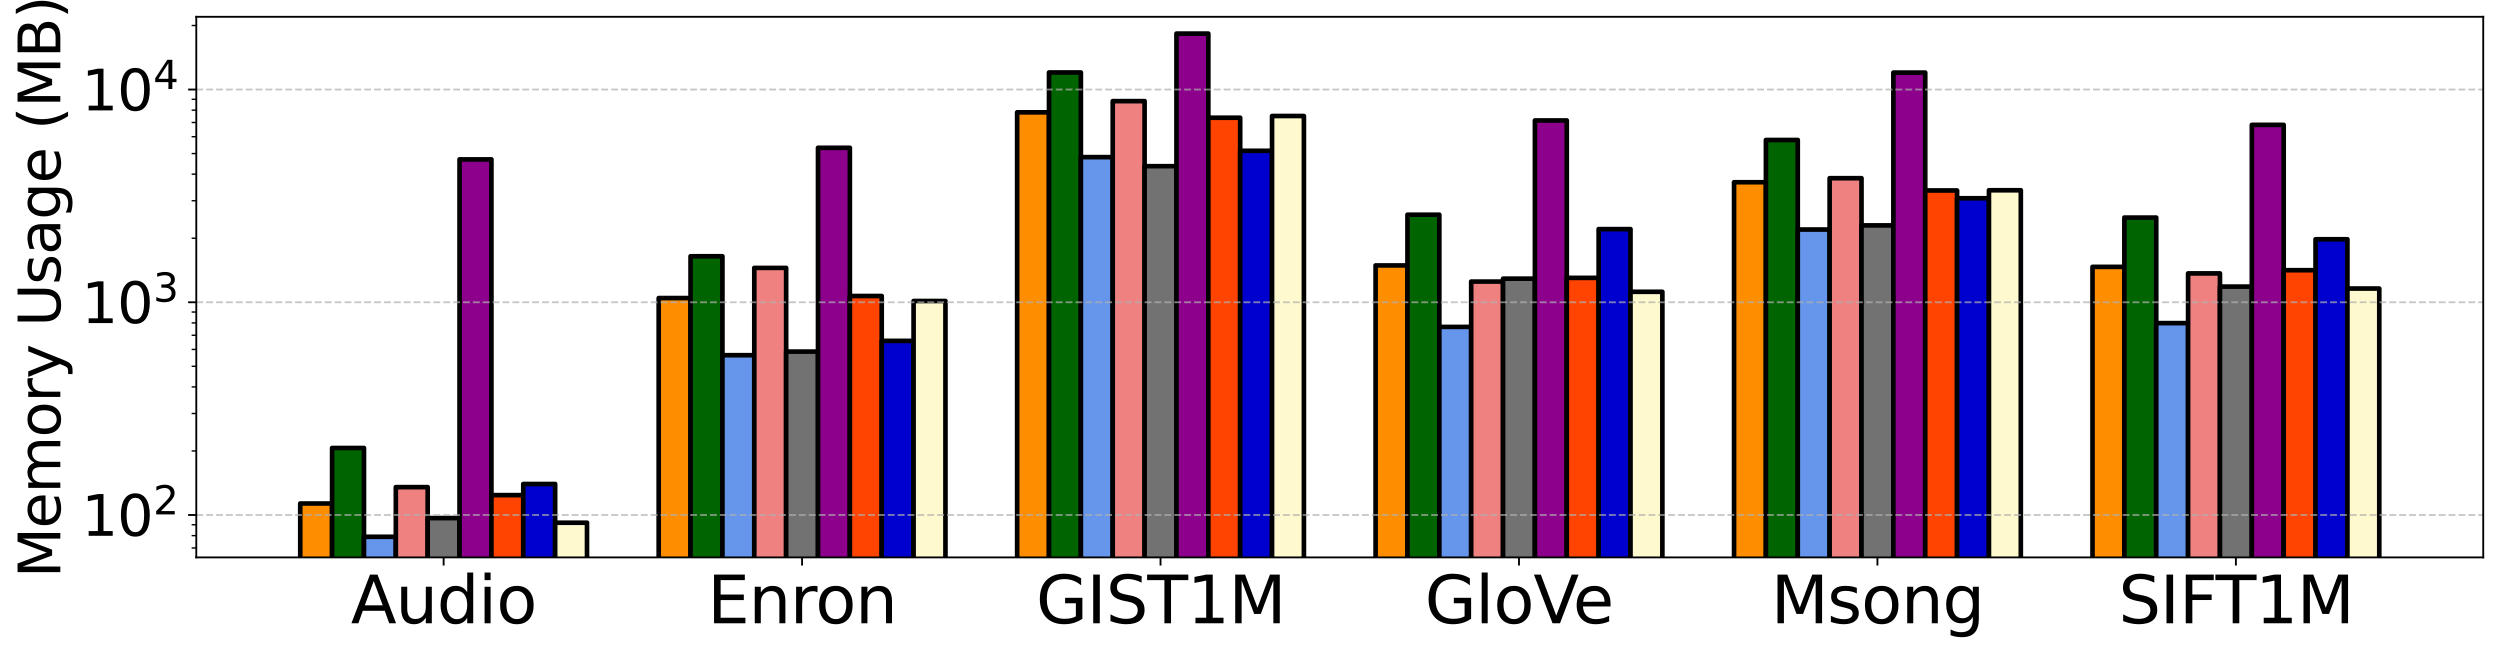 <?xml version="1.0" encoding="utf-8" standalone="no"?>
<!DOCTYPE svg PUBLIC "-//W3C//DTD SVG 1.1//EN"
  "http://www.w3.org/Graphics/SVG/1.1/DTD/svg11.dtd">
<svg xmlns:xlink="http://www.w3.org/1999/xlink" width="1073.022pt" height="280.539pt" viewBox="0 0 1073.022 280.539" xmlns="http://www.w3.org/2000/svg" version="1.1">
 <defs>
  <style type="text/css">*{stroke-linejoin: round; stroke-linecap: butt}</style>
 </defs>
 <g id="figure_1">
  <g id="patch_1">
   <path d="M 0 280.539 
L 1073.022 280.539 
L 1073.022 0 
L 0 0 
z
" style="fill: #ffffff"/>
  </g>
  <g id="axes_1">
   <g id="patch_2">
    <path d="M 84.248 239.24 
L 1065.822 239.24 
L 1065.822 7.2 
L 84.248 7.2 
z
" style="fill: #ffffff"/>
   </g>
   <g id="patch_3">
    <path d="M 128.865 91710.698 
L 142.541 91710.698 
L 142.541 216.106 
L 128.865 216.106 
z
" clip-path="url(#p62fcef66d8)" style="fill: #ff8d00; stroke: #000000; stroke-width: 2; stroke-linejoin: miter"/>
   </g>
   <g id="patch_4">
    <path d="M 282.717 91710.698 
L 296.392 91710.698 
L 296.392 127.938 
L 282.717 127.938 
z
" clip-path="url(#p62fcef66d8)" style="fill: #ff8d00; stroke: #000000; stroke-width: 2; stroke-linejoin: miter"/>
   </g>
   <g id="patch_5">
    <path d="M 436.568 91710.698 
L 450.244 91710.698 
L 450.244 48.21 
L 436.568 48.21 
z
" clip-path="url(#p62fcef66d8)" style="fill: #ff8d00; stroke: #000000; stroke-width: 2; stroke-linejoin: miter"/>
   </g>
   <g id="patch_6">
    <path d="M 590.42 91710.698 
L 604.096 91710.698 
L 604.096 113.925 
L 590.42 113.925 
z
" clip-path="url(#p62fcef66d8)" style="fill: #ff8d00; stroke: #000000; stroke-width: 2; stroke-linejoin: miter"/>
   </g>
   <g id="patch_7">
    <path d="M 744.272 91710.698 
L 757.947 91710.698 
L 757.947 78.218 
L 744.272 78.218 
z
" clip-path="url(#p62fcef66d8)" style="fill: #ff8d00; stroke: #000000; stroke-width: 2; stroke-linejoin: miter"/>
   </g>
   <g id="patch_8">
    <path d="M 898.123 91710.698 
L 911.799 91710.698 
L 911.799 114.547 
L 898.123 114.547 
z
" clip-path="url(#p62fcef66d8)" style="fill: #ff8d00; stroke: #000000; stroke-width: 2; stroke-linejoin: miter"/>
   </g>
   <g id="patch_9">
    <path d="M 142.541 91710.698 
L 156.217 91710.698 
L 156.217 192.272 
L 142.541 192.272 
z
" clip-path="url(#p62fcef66d8)" style="fill: #006400; stroke: #000000; stroke-width: 2; stroke-linejoin: miter"/>
   </g>
   <g id="patch_10">
    <path d="M 296.392 91710.698 
L 310.068 91710.698 
L 310.068 109.999 
L 296.392 109.999 
z
" clip-path="url(#p62fcef66d8)" style="fill: #006400; stroke: #000000; stroke-width: 2; stroke-linejoin: miter"/>
   </g>
   <g id="patch_11">
    <path d="M 450.244 91710.698 
L 463.92 91710.698 
L 463.92 31.115 
L 450.244 31.115 
z
" clip-path="url(#p62fcef66d8)" style="fill: #006400; stroke: #000000; stroke-width: 2; stroke-linejoin: miter"/>
   </g>
   <g id="patch_12">
    <path d="M 604.096 91710.698 
L 617.771 91710.698 
L 617.771 92.151 
L 604.096 92.151 
z
" clip-path="url(#p62fcef66d8)" style="fill: #006400; stroke: #000000; stroke-width: 2; stroke-linejoin: miter"/>
   </g>
   <g id="patch_13">
    <path d="M 757.947 91710.698 
L 771.623 91710.698 
L 771.623 60.084 
L 757.947 60.084 
z
" clip-path="url(#p62fcef66d8)" style="fill: #006400; stroke: #000000; stroke-width: 2; stroke-linejoin: miter"/>
   </g>
   <g id="patch_14">
    <path d="M 911.799 91710.698 
L 925.475 91710.698 
L 925.475 93.382 
L 911.799 93.382 
z
" clip-path="url(#p62fcef66d8)" style="fill: #006400; stroke: #000000; stroke-width: 2; stroke-linejoin: miter"/>
   </g>
   <g id="patch_15">
    <path d="M 156.217 91710.698 
L 169.892 91710.698 
L 169.892 230.391 
L 156.217 230.391 
z
" clip-path="url(#p62fcef66d8)" style="fill: #6696ec; stroke: #000000; stroke-width: 2; stroke-linejoin: miter"/>
   </g>
   <g id="patch_16">
    <path d="M 310.068 91710.698 
L 323.744 91710.698 
L 323.744 152.447 
L 310.068 152.447 
z
" clip-path="url(#p62fcef66d8)" style="fill: #6696ec; stroke: #000000; stroke-width: 2; stroke-linejoin: miter"/>
   </g>
   <g id="patch_17">
    <path d="M 463.92 91710.698 
L 477.596 91710.698 
L 477.596 67.436 
L 463.92 67.436 
z
" clip-path="url(#p62fcef66d8)" style="fill: #6696ec; stroke: #000000; stroke-width: 2; stroke-linejoin: miter"/>
   </g>
   <g id="patch_18">
    <path d="M 617.771 91710.698 
L 631.447 91710.698 
L 631.447 140.308 
L 617.771 140.308 
z
" clip-path="url(#p62fcef66d8)" style="fill: #6696ec; stroke: #000000; stroke-width: 2; stroke-linejoin: miter"/>
   </g>
   <g id="patch_19">
    <path d="M 771.623 91710.698 
L 785.299 91710.698 
L 785.299 98.507 
L 771.623 98.507 
z
" clip-path="url(#p62fcef66d8)" style="fill: #6696ec; stroke: #000000; stroke-width: 2; stroke-linejoin: miter"/>
   </g>
   <g id="patch_20">
    <path d="M 925.475 91710.698 
L 939.15 91710.698 
L 939.15 138.685 
L 925.475 138.685 
z
" clip-path="url(#p62fcef66d8)" style="fill: #6696ec; stroke: #000000; stroke-width: 2; stroke-linejoin: miter"/>
   </g>
   <g id="patch_21">
    <path d="M 169.892 91710.698 
L 183.568 91710.698 
L 183.568 209.082 
L 169.892 209.082 
z
" clip-path="url(#p62fcef66d8)" style="fill: #f08181; stroke: #000000; stroke-width: 2; stroke-linejoin: miter"/>
   </g>
   <g id="patch_22">
    <path d="M 323.744 91710.698 
L 337.42 91710.698 
L 337.42 114.985 
L 323.744 114.985 
z
" clip-path="url(#p62fcef66d8)" style="fill: #f08181; stroke: #000000; stroke-width: 2; stroke-linejoin: miter"/>
   </g>
   <g id="patch_23">
    <path d="M 477.596 91710.698 
L 491.271 91710.698 
L 491.271 43.402 
L 477.596 43.402 
z
" clip-path="url(#p62fcef66d8)" style="fill: #f08181; stroke: #000000; stroke-width: 2; stroke-linejoin: miter"/>
   </g>
   <g id="patch_24">
    <path d="M 631.447 91710.698 
L 645.123 91710.698 
L 645.123 120.852 
L 631.447 120.852 
z
" clip-path="url(#p62fcef66d8)" style="fill: #f08181; stroke: #000000; stroke-width: 2; stroke-linejoin: miter"/>
   </g>
   <g id="patch_25">
    <path d="M 785.299 91710.698 
L 798.974 91710.698 
L 798.974 76.487 
L 785.299 76.487 
z
" clip-path="url(#p62fcef66d8)" style="fill: #f08181; stroke: #000000; stroke-width: 2; stroke-linejoin: miter"/>
   </g>
   <g id="patch_26">
    <path d="M 939.15 91710.698 
L 952.826 91710.698 
L 952.826 117.34 
L 939.15 117.34 
z
" clip-path="url(#p62fcef66d8)" style="fill: #f08181; stroke: #000000; stroke-width: 2; stroke-linejoin: miter"/>
   </g>
   <g id="patch_27">
    <path d="M 183.568 91710.698 
L 197.244 91710.698 
L 197.244 222.365 
L 183.568 222.365 
z
" clip-path="url(#p62fcef66d8)" style="fill: #727272; stroke: #000000; stroke-width: 2; stroke-linejoin: miter"/>
   </g>
   <g id="patch_28">
    <path d="M 337.42 91710.698 
L 351.095 91710.698 
L 351.095 150.92 
L 337.42 150.92 
z
" clip-path="url(#p62fcef66d8)" style="fill: #727272; stroke: #000000; stroke-width: 2; stroke-linejoin: miter"/>
   </g>
   <g id="patch_29">
    <path d="M 491.271 91710.698 
L 504.947 91710.698 
L 504.947 71.321 
L 491.271 71.321 
z
" clip-path="url(#p62fcef66d8)" style="fill: #727272; stroke: #000000; stroke-width: 2; stroke-linejoin: miter"/>
   </g>
   <g id="patch_30">
    <path d="M 645.123 91710.698 
L 658.799 91710.698 
L 658.799 119.614 
L 645.123 119.614 
z
" clip-path="url(#p62fcef66d8)" style="fill: #727272; stroke: #000000; stroke-width: 2; stroke-linejoin: miter"/>
   </g>
   <g id="patch_31">
    <path d="M 798.974 91710.698 
L 812.65 91710.698 
L 812.65 96.747 
L 798.974 96.747 
z
" clip-path="url(#p62fcef66d8)" style="fill: #727272; stroke: #000000; stroke-width: 2; stroke-linejoin: miter"/>
   </g>
   <g id="patch_32">
    <path d="M 952.826 91710.698 
L 966.502 91710.698 
L 966.502 123.009 
L 952.826 123.009 
z
" clip-path="url(#p62fcef66d8)" style="fill: #727272; stroke: #000000; stroke-width: 2; stroke-linejoin: miter"/>
   </g>
   <g id="patch_33">
    <path d="M 197.244 91710.698 
L 210.919 91710.698 
L 210.919 68.409 
L 197.244 68.409 
z
" clip-path="url(#p62fcef66d8)" style="fill: #8c008c; stroke: #000000; stroke-width: 2; stroke-linejoin: miter"/>
   </g>
   <g id="patch_34">
    <path d="M 351.095 91710.698 
L 364.771 91710.698 
L 364.771 63.445 
L 351.095 63.445 
z
" clip-path="url(#p62fcef66d8)" style="fill: #8c008c; stroke: #000000; stroke-width: 2; stroke-linejoin: miter"/>
   </g>
   <g id="patch_35">
    <path d="M 504.947 91710.698 
L 518.623 91710.698 
L 518.623 14.43 
L 504.947 14.43 
z
" clip-path="url(#p62fcef66d8)" style="fill: #8c008c; stroke: #000000; stroke-width: 2; stroke-linejoin: miter"/>
   </g>
   <g id="patch_36">
    <path d="M 658.799 91710.698 
L 672.474 91710.698 
L 672.474 51.702 
L 658.799 51.702 
z
" clip-path="url(#p62fcef66d8)" style="fill: #8c008c; stroke: #000000; stroke-width: 2; stroke-linejoin: miter"/>
   </g>
   <g id="patch_37">
    <path d="M 812.65 91710.698 
L 826.326 91710.698 
L 826.326 31.16 
L 812.65 31.16 
z
" clip-path="url(#p62fcef66d8)" style="fill: #8c008c; stroke: #000000; stroke-width: 2; stroke-linejoin: miter"/>
   </g>
   <g id="patch_38">
    <path d="M 966.502 91710.698 
L 980.177 91710.698 
L 980.177 53.606 
L 966.502 53.606 
z
" clip-path="url(#p62fcef66d8)" style="fill: #8c008c; stroke: #000000; stroke-width: 2; stroke-linejoin: miter"/>
   </g>
   <g id="patch_39">
    <path d="M 210.919 91710.698 
L 224.595 91710.698 
L 224.595 212.514 
L 210.919 212.514 
z
" clip-path="url(#p62fcef66d8)" style="fill: #ff4300; stroke: #000000; stroke-width: 2; stroke-linejoin: miter"/>
   </g>
   <g id="patch_40">
    <path d="M 364.771 91710.698 
L 378.447 91710.698 
L 378.447 127.054 
L 364.771 127.054 
z
" clip-path="url(#p62fcef66d8)" style="fill: #ff4300; stroke: #000000; stroke-width: 2; stroke-linejoin: miter"/>
   </g>
   <g id="patch_41">
    <path d="M 518.623 91710.698 
L 532.298 91710.698 
L 532.298 50.531 
L 518.623 50.531 
z
" clip-path="url(#p62fcef66d8)" style="fill: #ff4300; stroke: #000000; stroke-width: 2; stroke-linejoin: miter"/>
   </g>
   <g id="patch_42">
    <path d="M 672.474 91710.698 
L 686.15 91710.698 
L 686.15 119.272 
L 672.474 119.272 
z
" clip-path="url(#p62fcef66d8)" style="fill: #ff4300; stroke: #000000; stroke-width: 2; stroke-linejoin: miter"/>
   </g>
   <g id="patch_43">
    <path d="M 826.326 91710.698 
L 840.002 91710.698 
L 840.002 81.761 
L 826.326 81.761 
z
" clip-path="url(#p62fcef66d8)" style="fill: #ff4300; stroke: #000000; stroke-width: 2; stroke-linejoin: miter"/>
   </g>
   <g id="patch_44">
    <path d="M 980.177 91710.698 
L 993.853 91710.698 
L 993.853 115.972 
L 980.177 115.972 
z
" clip-path="url(#p62fcef66d8)" style="fill: #ff4300; stroke: #000000; stroke-width: 2; stroke-linejoin: miter"/>
   </g>
   <g id="patch_45">
    <path d="M 224.595 91710.698 
L 238.271 91710.698 
L 238.271 207.734 
L 224.595 207.734 
z
" clip-path="url(#p62fcef66d8)" style="fill: #0000ce; stroke: #000000; stroke-width: 2; stroke-linejoin: miter"/>
   </g>
   <g id="patch_46">
    <path d="M 378.447 91710.698 
L 392.122 91710.698 
L 392.122 146.304 
L 378.447 146.304 
z
" clip-path="url(#p62fcef66d8)" style="fill: #0000ce; stroke: #000000; stroke-width: 2; stroke-linejoin: miter"/>
   </g>
   <g id="patch_47">
    <path d="M 532.298 91710.698 
L 545.974 91710.698 
L 545.974 64.721 
L 532.298 64.721 
z
" clip-path="url(#p62fcef66d8)" style="fill: #0000ce; stroke: #000000; stroke-width: 2; stroke-linejoin: miter"/>
   </g>
   <g id="patch_48">
    <path d="M 686.15 91710.698 
L 699.826 91710.698 
L 699.826 98.334 
L 686.15 98.334 
z
" clip-path="url(#p62fcef66d8)" style="fill: #0000ce; stroke: #000000; stroke-width: 2; stroke-linejoin: miter"/>
   </g>
   <g id="patch_49">
    <path d="M 840.002 91710.698 
L 853.677 91710.698 
L 853.677 85.102 
L 840.002 85.102 
z
" clip-path="url(#p62fcef66d8)" style="fill: #0000ce; stroke: #000000; stroke-width: 2; stroke-linejoin: miter"/>
   </g>
   <g id="patch_50">
    <path d="M 993.853 91710.698 
L 1007.529 91710.698 
L 1007.529 102.707 
L 993.853 102.707 
z
" clip-path="url(#p62fcef66d8)" style="fill: #0000ce; stroke: #000000; stroke-width: 2; stroke-linejoin: miter"/>
   </g>
   <g id="patch_51">
    <path d="M 238.271 91710.698 
L 251.946 91710.698 
L 251.946 224.35 
L 238.271 224.35 
z
" clip-path="url(#p62fcef66d8)" style="fill: #ffface; stroke: #000000; stroke-width: 2; stroke-linejoin: miter"/>
   </g>
   <g id="patch_52">
    <path d="M 392.122 91710.698 
L 405.798 91710.698 
L 405.798 129.186 
L 392.122 129.186 
z
" clip-path="url(#p62fcef66d8)" style="fill: #ffface; stroke: #000000; stroke-width: 2; stroke-linejoin: miter"/>
   </g>
   <g id="patch_53">
    <path d="M 545.974 91710.698 
L 559.65 91710.698 
L 559.65 49.795 
L 545.974 49.795 
z
" clip-path="url(#p62fcef66d8)" style="fill: #ffface; stroke: #000000; stroke-width: 2; stroke-linejoin: miter"/>
   </g>
   <g id="patch_54">
    <path d="M 699.826 91710.698 
L 713.501 91710.698 
L 713.501 125.243 
L 699.826 125.243 
z
" clip-path="url(#p62fcef66d8)" style="fill: #ffface; stroke: #000000; stroke-width: 2; stroke-linejoin: miter"/>
   </g>
   <g id="patch_55">
    <path d="M 853.677 91710.698 
L 867.353 91710.698 
L 867.353 81.655 
L 853.677 81.655 
z
" clip-path="url(#p62fcef66d8)" style="fill: #ffface; stroke: #000000; stroke-width: 2; stroke-linejoin: miter"/>
   </g>
   <g id="patch_56">
    <path d="M 1007.529 91710.698 
L 1021.205 91710.698 
L 1021.205 123.852 
L 1007.529 123.852 
z
" clip-path="url(#p62fcef66d8)" style="fill: #ffface; stroke: #000000; stroke-width: 2; stroke-linejoin: miter"/>
   </g>
   <g id="matplotlib.axis_1">
    <g id="xtick_1">
     <g id="line2d_1">
      <defs>
       <path id="m30b887be1f" d="M 0 0 
L 0 3.5 
" style="stroke: #000000; stroke-width: 0.8"/>
      </defs>
      <g>
       <use xlink:href="#m30b887be1f" x="190.406" y="239.24" style="stroke: #000000; stroke-width: 0.8"/>
      </g>
     </g>
     <g id="text_1">
      <!-- Audio -->
      <g transform="translate(150.613 267.516) scale(0.28 -0.28)">
       <defs>
        <path id="DejaVuSans-41" d="M 2188 4044 
L 1331 1722 
L 3047 1722 
L 2188 4044 
z
M 1831 4666 
L 2547 4666 
L 4325 0 
L 3669 0 
L 3244 1197 
L 1141 1197 
L 716 0 
L 50 0 
L 1831 4666 
z
" transform="scale(0.016)"/>
        <path id="DejaVuSans-75" d="M 544 1381 
L 544 3500 
L 1119 3500 
L 1119 1403 
Q 1119 906 1312 657 
Q 1506 409 1894 409 
Q 2359 409 2629 706 
Q 2900 1003 2900 1516 
L 2900 3500 
L 3475 3500 
L 3475 0 
L 2900 0 
L 2900 538 
Q 2691 219 2414 64 
Q 2138 -91 1772 -91 
Q 1169 -91 856 284 
Q 544 659 544 1381 
z
M 1991 3584 
L 1991 3584 
z
" transform="scale(0.016)"/>
        <path id="DejaVuSans-64" d="M 2906 2969 
L 2906 4863 
L 3481 4863 
L 3481 0 
L 2906 0 
L 2906 525 
Q 2725 213 2448 61 
Q 2172 -91 1784 -91 
Q 1150 -91 751 415 
Q 353 922 353 1747 
Q 353 2572 751 3078 
Q 1150 3584 1784 3584 
Q 2172 3584 2448 3432 
Q 2725 3281 2906 2969 
z
M 947 1747 
Q 947 1113 1208 752 
Q 1469 391 1925 391 
Q 2381 391 2643 752 
Q 2906 1113 2906 1747 
Q 2906 2381 2643 2742 
Q 2381 3103 1925 3103 
Q 1469 3103 1208 2742 
Q 947 2381 947 1747 
z
" transform="scale(0.016)"/>
        <path id="DejaVuSans-69" d="M 603 3500 
L 1178 3500 
L 1178 0 
L 603 0 
L 603 3500 
z
M 603 4863 
L 1178 4863 
L 1178 4134 
L 603 4134 
L 603 4863 
z
" transform="scale(0.016)"/>
        <path id="DejaVuSans-6f" d="M 1959 3097 
Q 1497 3097 1228 2736 
Q 959 2375 959 1747 
Q 959 1119 1226 758 
Q 1494 397 1959 397 
Q 2419 397 2687 759 
Q 2956 1122 2956 1747 
Q 2956 2369 2687 2733 
Q 2419 3097 1959 3097 
z
M 1959 3584 
Q 2709 3584 3137 3096 
Q 3566 2609 3566 1747 
Q 3566 888 3137 398 
Q 2709 -91 1959 -91 
Q 1206 -91 779 398 
Q 353 888 353 1747 
Q 353 2609 779 3096 
Q 1206 3584 1959 3584 
z
" transform="scale(0.016)"/>
       </defs>
       <use xlink:href="#DejaVuSans-41"/>
       <use xlink:href="#DejaVuSans-75" x="68.408"/>
       <use xlink:href="#DejaVuSans-64" x="131.787"/>
       <use xlink:href="#DejaVuSans-69" x="195.264"/>
       <use xlink:href="#DejaVuSans-6f" x="223.047"/>
      </g>
     </g>
    </g>
    <g id="xtick_2">
     <g id="line2d_2">
      <g>
       <use xlink:href="#m30b887be1f" x="344.257" y="239.24" style="stroke: #000000; stroke-width: 0.8"/>
      </g>
     </g>
     <g id="text_2">
      <!-- Enron -->
      <g transform="translate(303.66 267.516) scale(0.28 -0.28)">
       <defs>
        <path id="DejaVuSans-45" d="M 628 4666 
L 3578 4666 
L 3578 4134 
L 1259 4134 
L 1259 2753 
L 3481 2753 
L 3481 2222 
L 1259 2222 
L 1259 531 
L 3634 531 
L 3634 0 
L 628 0 
L 628 4666 
z
" transform="scale(0.016)"/>
        <path id="DejaVuSans-6e" d="M 3513 2113 
L 3513 0 
L 2938 0 
L 2938 2094 
Q 2938 2591 2744 2837 
Q 2550 3084 2163 3084 
Q 1697 3084 1428 2787 
Q 1159 2491 1159 1978 
L 1159 0 
L 581 0 
L 581 3500 
L 1159 3500 
L 1159 2956 
Q 1366 3272 1645 3428 
Q 1925 3584 2291 3584 
Q 2894 3584 3203 3211 
Q 3513 2838 3513 2113 
z
" transform="scale(0.016)"/>
        <path id="DejaVuSans-72" d="M 2631 2963 
Q 2534 3019 2420 3045 
Q 2306 3072 2169 3072 
Q 1681 3072 1420 2755 
Q 1159 2438 1159 1844 
L 1159 0 
L 581 0 
L 581 3500 
L 1159 3500 
L 1159 2956 
Q 1341 3275 1631 3429 
Q 1922 3584 2338 3584 
Q 2397 3584 2469 3576 
Q 2541 3569 2628 3553 
L 2631 2963 
z
" transform="scale(0.016)"/>
       </defs>
       <use xlink:href="#DejaVuSans-45"/>
       <use xlink:href="#DejaVuSans-6e" x="63.184"/>
       <use xlink:href="#DejaVuSans-72" x="126.562"/>
       <use xlink:href="#DejaVuSans-6f" x="165.426"/>
       <use xlink:href="#DejaVuSans-6e" x="226.607"/>
      </g>
     </g>
    </g>
    <g id="xtick_3">
     <g id="line2d_3">
      <g>
       <use xlink:href="#m30b887be1f" x="498.109" y="239.24" style="stroke: #000000; stroke-width: 0.8"/>
      </g>
     </g>
     <g id="text_3">
      <!-- GIST1M -->
      <g transform="translate(444.706 267.516) scale(0.28 -0.28)">
       <defs>
        <path id="DejaVuSans-47" d="M 3809 666 
L 3809 1919 
L 2778 1919 
L 2778 2438 
L 4434 2438 
L 4434 434 
Q 4069 175 3628 42 
Q 3188 -91 2688 -91 
Q 1594 -91 976 548 
Q 359 1188 359 2328 
Q 359 3472 976 4111 
Q 1594 4750 2688 4750 
Q 3144 4750 3555 4637 
Q 3966 4525 4313 4306 
L 4313 3634 
Q 3963 3931 3569 4081 
Q 3175 4231 2741 4231 
Q 1884 4231 1454 3753 
Q 1025 3275 1025 2328 
Q 1025 1384 1454 906 
Q 1884 428 2741 428 
Q 3075 428 3337 486 
Q 3600 544 3809 666 
z
" transform="scale(0.016)"/>
        <path id="DejaVuSans-49" d="M 628 4666 
L 1259 4666 
L 1259 0 
L 628 0 
L 628 4666 
z
" transform="scale(0.016)"/>
        <path id="DejaVuSans-53" d="M 3425 4513 
L 3425 3897 
Q 3066 4069 2747 4153 
Q 2428 4238 2131 4238 
Q 1616 4238 1336 4038 
Q 1056 3838 1056 3469 
Q 1056 3159 1242 3001 
Q 1428 2844 1947 2747 
L 2328 2669 
Q 3034 2534 3370 2195 
Q 3706 1856 3706 1288 
Q 3706 609 3251 259 
Q 2797 -91 1919 -91 
Q 1588 -91 1214 -16 
Q 841 59 441 206 
L 441 856 
Q 825 641 1194 531 
Q 1563 422 1919 422 
Q 2459 422 2753 634 
Q 3047 847 3047 1241 
Q 3047 1584 2836 1778 
Q 2625 1972 2144 2069 
L 1759 2144 
Q 1053 2284 737 2584 
Q 422 2884 422 3419 
Q 422 4038 858 4394 
Q 1294 4750 2059 4750 
Q 2388 4750 2728 4690 
Q 3069 4631 3425 4513 
z
" transform="scale(0.016)"/>
        <path id="DejaVuSans-54" d="M -19 4666 
L 3928 4666 
L 3928 4134 
L 2272 4134 
L 2272 0 
L 1638 0 
L 1638 4134 
L -19 4134 
L -19 4666 
z
" transform="scale(0.016)"/>
        <path id="DejaVuSans-31" d="M 794 531 
L 1825 531 
L 1825 4091 
L 703 3866 
L 703 4441 
L 1819 4666 
L 2450 4666 
L 2450 531 
L 3481 531 
L 3481 0 
L 794 0 
L 794 531 
z
" transform="scale(0.016)"/>
        <path id="DejaVuSans-4d" d="M 628 4666 
L 1569 4666 
L 2759 1491 
L 3956 4666 
L 4897 4666 
L 4897 0 
L 4281 0 
L 4281 4097 
L 3078 897 
L 2444 897 
L 1241 4097 
L 1241 0 
L 628 0 
L 628 4666 
z
" transform="scale(0.016)"/>
       </defs>
       <use xlink:href="#DejaVuSans-47"/>
       <use xlink:href="#DejaVuSans-49" x="77.49"/>
       <use xlink:href="#DejaVuSans-53" x="106.982"/>
       <use xlink:href="#DejaVuSans-54" x="170.459"/>
       <use xlink:href="#DejaVuSans-31" x="231.543"/>
       <use xlink:href="#DejaVuSans-4d" x="295.166"/>
      </g>
     </g>
    </g>
    <g id="xtick_4">
     <g id="line2d_4">
      <g>
       <use xlink:href="#m30b887be1f" x="651.961" y="239.24" style="stroke: #000000; stroke-width: 0.8"/>
      </g>
     </g>
     <g id="text_4">
      <!-- GloVe -->
      <g transform="translate(611.551 267.516) scale(0.28 -0.28)">
       <defs>
        <path id="DejaVuSans-6c" d="M 603 4863 
L 1178 4863 
L 1178 0 
L 603 0 
L 603 4863 
z
" transform="scale(0.016)"/>
        <path id="DejaVuSans-56" d="M 1831 0 
L 50 4666 
L 709 4666 
L 2188 738 
L 3669 4666 
L 4325 4666 
L 2547 0 
L 1831 0 
z
" transform="scale(0.016)"/>
        <path id="DejaVuSans-65" d="M 3597 1894 
L 3597 1613 
L 953 1613 
Q 991 1019 1311 708 
Q 1631 397 2203 397 
Q 2534 397 2845 478 
Q 3156 559 3463 722 
L 3463 178 
Q 3153 47 2828 -22 
Q 2503 -91 2169 -91 
Q 1331 -91 842 396 
Q 353 884 353 1716 
Q 353 2575 817 3079 
Q 1281 3584 2069 3584 
Q 2775 3584 3186 3129 
Q 3597 2675 3597 1894 
z
M 3022 2063 
Q 3016 2534 2758 2815 
Q 2500 3097 2075 3097 
Q 1594 3097 1305 2825 
Q 1016 2553 972 2059 
L 3022 2063 
z
" transform="scale(0.016)"/>
       </defs>
       <use xlink:href="#DejaVuSans-47"/>
       <use xlink:href="#DejaVuSans-6c" x="77.49"/>
       <use xlink:href="#DejaVuSans-6f" x="105.273"/>
       <use xlink:href="#DejaVuSans-56" x="166.455"/>
       <use xlink:href="#DejaVuSans-65" x="227.113"/>
      </g>
     </g>
    </g>
    <g id="xtick_5">
     <g id="line2d_5">
      <g>
       <use xlink:href="#m30b887be1f" x="805.812" y="239.24" style="stroke: #000000; stroke-width: 0.8"/>
      </g>
     </g>
     <g id="text_5">
      <!-- Msong -->
      <g transform="translate(760.113 267.516) scale(0.28 -0.28)">
       <defs>
        <path id="DejaVuSans-73" d="M 2834 3397 
L 2834 2853 
Q 2591 2978 2328 3040 
Q 2066 3103 1784 3103 
Q 1356 3103 1142 2972 
Q 928 2841 928 2578 
Q 928 2378 1081 2264 
Q 1234 2150 1697 2047 
L 1894 2003 
Q 2506 1872 2764 1633 
Q 3022 1394 3022 966 
Q 3022 478 2636 193 
Q 2250 -91 1575 -91 
Q 1294 -91 989 -36 
Q 684 19 347 128 
L 347 722 
Q 666 556 975 473 
Q 1284 391 1588 391 
Q 1994 391 2212 530 
Q 2431 669 2431 922 
Q 2431 1156 2273 1281 
Q 2116 1406 1581 1522 
L 1381 1569 
Q 847 1681 609 1914 
Q 372 2147 372 2553 
Q 372 3047 722 3315 
Q 1072 3584 1716 3584 
Q 2034 3584 2315 3537 
Q 2597 3491 2834 3397 
z
" transform="scale(0.016)"/>
        <path id="DejaVuSans-67" d="M 2906 1791 
Q 2906 2416 2648 2759 
Q 2391 3103 1925 3103 
Q 1463 3103 1205 2759 
Q 947 2416 947 1791 
Q 947 1169 1205 825 
Q 1463 481 1925 481 
Q 2391 481 2648 825 
Q 2906 1169 2906 1791 
z
M 3481 434 
Q 3481 -459 3084 -895 
Q 2688 -1331 1869 -1331 
Q 1566 -1331 1297 -1286 
Q 1028 -1241 775 -1147 
L 775 -588 
Q 1028 -725 1275 -790 
Q 1522 -856 1778 -856 
Q 2344 -856 2625 -561 
Q 2906 -266 2906 331 
L 2906 616 
Q 2728 306 2450 153 
Q 2172 0 1784 0 
Q 1141 0 747 490 
Q 353 981 353 1791 
Q 353 2603 747 3093 
Q 1141 3584 1784 3584 
Q 2172 3584 2450 3431 
Q 2728 3278 2906 2969 
L 2906 3500 
L 3481 3500 
L 3481 434 
z
" transform="scale(0.016)"/>
       </defs>
       <use xlink:href="#DejaVuSans-4d"/>
       <use xlink:href="#DejaVuSans-73" x="86.279"/>
       <use xlink:href="#DejaVuSans-6f" x="138.379"/>
       <use xlink:href="#DejaVuSans-6e" x="199.561"/>
       <use xlink:href="#DejaVuSans-67" x="262.939"/>
      </g>
     </g>
    </g>
    <g id="xtick_6">
     <g id="line2d_6">
      <g>
       <use xlink:href="#m30b887be1f" x="959.664" y="239.24" style="stroke: #000000; stroke-width: 0.8"/>
      </g>
     </g>
     <g id="text_6">
      <!-- SIFT1M -->
      <g transform="translate(909.301 267.516) scale(0.28 -0.28)">
       <defs>
        <path id="DejaVuSans-46" d="M 628 4666 
L 3309 4666 
L 3309 4134 
L 1259 4134 
L 1259 2759 
L 3109 2759 
L 3109 2228 
L 1259 2228 
L 1259 0 
L 628 0 
L 628 4666 
z
" transform="scale(0.016)"/>
       </defs>
       <use xlink:href="#DejaVuSans-53"/>
       <use xlink:href="#DejaVuSans-49" x="63.477"/>
       <use xlink:href="#DejaVuSans-46" x="92.969"/>
       <use xlink:href="#DejaVuSans-54" x="148.738"/>
       <use xlink:href="#DejaVuSans-31" x="209.822"/>
       <use xlink:href="#DejaVuSans-4d" x="273.445"/>
      </g>
     </g>
    </g>
   </g>
   <g id="matplotlib.axis_2">
    <g id="ytick_1">
     <g id="line2d_7">
      <path d="M 84.248 221.044 
L 1065.822 221.044 
" clip-path="url(#p62fcef66d8)" style="fill: none; stroke-dasharray: 2.96,1.28; stroke-dashoffset: 0; stroke: #b0b0b0; stroke-opacity: 0.7; stroke-width: 0.8"/>
     </g>
     <g id="line2d_8">
      <defs>
       <path id="mdc33751535" d="M 0 0 
L -3.5 0 
" style="stroke: #000000; stroke-width: 0.8"/>
      </defs>
      <g>
       <use xlink:href="#mdc33751535" x="84.248" y="221.044" style="stroke: #000000; stroke-width: 0.8"/>
      </g>
     </g>
     <g id="text_7">
      <!-- $\mathdefault{10^{2}}$ -->
      <g transform="translate(35.008 230.162) scale(0.24 -0.24)">
       <defs>
        <path id="DejaVuSans-30" d="M 2034 4250 
Q 1547 4250 1301 3770 
Q 1056 3291 1056 2328 
Q 1056 1369 1301 889 
Q 1547 409 2034 409 
Q 2525 409 2770 889 
Q 3016 1369 3016 2328 
Q 3016 3291 2770 3770 
Q 2525 4250 2034 4250 
z
M 2034 4750 
Q 2819 4750 3233 4129 
Q 3647 3509 3647 2328 
Q 3647 1150 3233 529 
Q 2819 -91 2034 -91 
Q 1250 -91 836 529 
Q 422 1150 422 2328 
Q 422 3509 836 4129 
Q 1250 4750 2034 4750 
z
" transform="scale(0.016)"/>
        <path id="DejaVuSans-32" d="M 1228 531 
L 3431 531 
L 3431 0 
L 469 0 
L 469 531 
Q 828 903 1448 1529 
Q 2069 2156 2228 2338 
Q 2531 2678 2651 2914 
Q 2772 3150 2772 3378 
Q 2772 3750 2511 3984 
Q 2250 4219 1831 4219 
Q 1534 4219 1204 4116 
Q 875 4013 500 3803 
L 500 4441 
Q 881 4594 1212 4672 
Q 1544 4750 1819 4750 
Q 2544 4750 2975 4387 
Q 3406 4025 3406 3419 
Q 3406 3131 3298 2873 
Q 3191 2616 2906 2266 
Q 2828 2175 2409 1742 
Q 1991 1309 1228 531 
z
" transform="scale(0.016)"/>
       </defs>
       <use xlink:href="#DejaVuSans-31" transform="translate(0 0.766)"/>
       <use xlink:href="#DejaVuSans-30" transform="translate(63.623 0.766)"/>
       <use xlink:href="#DejaVuSans-32" transform="translate(128.203 39.047) scale(0.7)"/>
      </g>
     </g>
    </g>
    <g id="ytick_2">
     <g id="line2d_9">
      <path d="M 84.248 129.737 
L 1065.822 129.737 
" clip-path="url(#p62fcef66d8)" style="fill: none; stroke-dasharray: 2.96,1.28; stroke-dashoffset: 0; stroke: #b0b0b0; stroke-opacity: 0.7; stroke-width: 0.8"/>
     </g>
     <g id="line2d_10">
      <g>
       <use xlink:href="#mdc33751535" x="84.248" y="129.737" style="stroke: #000000; stroke-width: 0.8"/>
      </g>
     </g>
     <g id="text_8">
      <!-- $\mathdefault{10^{3}}$ -->
      <g transform="translate(35.008 138.855) scale(0.24 -0.24)">
       <defs>
        <path id="DejaVuSans-33" d="M 2597 2516 
Q 3050 2419 3304 2112 
Q 3559 1806 3559 1356 
Q 3559 666 3084 287 
Q 2609 -91 1734 -91 
Q 1441 -91 1130 -33 
Q 819 25 488 141 
L 488 750 
Q 750 597 1062 519 
Q 1375 441 1716 441 
Q 2309 441 2620 675 
Q 2931 909 2931 1356 
Q 2931 1769 2642 2001 
Q 2353 2234 1838 2234 
L 1294 2234 
L 1294 2753 
L 1863 2753 
Q 2328 2753 2575 2939 
Q 2822 3125 2822 3475 
Q 2822 3834 2567 4026 
Q 2313 4219 1838 4219 
Q 1578 4219 1281 4162 
Q 984 4106 628 3988 
L 628 4550 
Q 988 4650 1302 4700 
Q 1616 4750 1894 4750 
Q 2613 4750 3031 4423 
Q 3450 4097 3450 3541 
Q 3450 3153 3228 2886 
Q 3006 2619 2597 2516 
z
" transform="scale(0.016)"/>
       </defs>
       <use xlink:href="#DejaVuSans-31" transform="translate(0 0.766)"/>
       <use xlink:href="#DejaVuSans-30" transform="translate(63.623 0.766)"/>
       <use xlink:href="#DejaVuSans-33" transform="translate(128.203 39.047) scale(0.7)"/>
      </g>
     </g>
    </g>
    <g id="ytick_3">
     <g id="line2d_11">
      <path d="M 84.248 38.43 
L 1065.822 38.43 
" clip-path="url(#p62fcef66d8)" style="fill: none; stroke-dasharray: 2.96,1.28; stroke-dashoffset: 0; stroke: #b0b0b0; stroke-opacity: 0.7; stroke-width: 0.8"/>
     </g>
     <g id="line2d_12">
      <g>
       <use xlink:href="#mdc33751535" x="84.248" y="38.43" style="stroke: #000000; stroke-width: 0.8"/>
      </g>
     </g>
     <g id="text_9">
      <!-- $\mathdefault{10^{4}}$ -->
      <g transform="translate(35.008 47.548) scale(0.24 -0.24)">
       <defs>
        <path id="DejaVuSans-34" d="M 2419 4116 
L 825 1625 
L 2419 1625 
L 2419 4116 
z
M 2253 4666 
L 3047 4666 
L 3047 1625 
L 3713 1625 
L 3713 1100 
L 3047 1100 
L 3047 0 
L 2419 0 
L 2419 1100 
L 313 1100 
L 313 1709 
L 2253 4666 
z
" transform="scale(0.016)"/>
       </defs>
       <use xlink:href="#DejaVuSans-31" transform="translate(0 0.684)"/>
       <use xlink:href="#DejaVuSans-30" transform="translate(63.623 0.684)"/>
       <use xlink:href="#DejaVuSans-34" transform="translate(128.203 38.966) scale(0.7)"/>
      </g>
     </g>
    </g>
    <g id="ytick_4">
     <g id="line2d_13">
      <defs>
       <path id="m4c4d4ade14" d="M 0 0 
L -2 0 
" style="stroke: #000000; stroke-width: 0.6"/>
      </defs>
      <g>
       <use xlink:href="#m4c4d4ade14" x="84.248" y="235.188" style="stroke: #000000; stroke-width: 0.6"/>
      </g>
     </g>
    </g>
    <g id="ytick_5">
     <g id="line2d_14">
      <g>
       <use xlink:href="#m4c4d4ade14" x="84.248" y="229.893" style="stroke: #000000; stroke-width: 0.6"/>
      </g>
     </g>
    </g>
    <g id="ytick_6">
     <g id="line2d_15">
      <g>
       <use xlink:href="#m4c4d4ade14" x="84.248" y="225.222" style="stroke: #000000; stroke-width: 0.6"/>
      </g>
     </g>
    </g>
    <g id="ytick_7">
     <g id="line2d_16">
      <g>
       <use xlink:href="#m4c4d4ade14" x="84.248" y="193.558" style="stroke: #000000; stroke-width: 0.6"/>
      </g>
     </g>
    </g>
    <g id="ytick_8">
     <g id="line2d_17">
      <g>
       <use xlink:href="#m4c4d4ade14" x="84.248" y="177.48" style="stroke: #000000; stroke-width: 0.6"/>
      </g>
     </g>
    </g>
    <g id="ytick_9">
     <g id="line2d_18">
      <g>
       <use xlink:href="#m4c4d4ade14" x="84.248" y="166.072" style="stroke: #000000; stroke-width: 0.6"/>
      </g>
     </g>
    </g>
    <g id="ytick_10">
     <g id="line2d_19">
      <g>
       <use xlink:href="#m4c4d4ade14" x="84.248" y="157.223" style="stroke: #000000; stroke-width: 0.6"/>
      </g>
     </g>
    </g>
    <g id="ytick_11">
     <g id="line2d_20">
      <g>
       <use xlink:href="#m4c4d4ade14" x="84.248" y="149.993" style="stroke: #000000; stroke-width: 0.6"/>
      </g>
     </g>
    </g>
    <g id="ytick_12">
     <g id="line2d_21">
      <g>
       <use xlink:href="#m4c4d4ade14" x="84.248" y="143.881" style="stroke: #000000; stroke-width: 0.6"/>
      </g>
     </g>
    </g>
    <g id="ytick_13">
     <g id="line2d_22">
      <g>
       <use xlink:href="#m4c4d4ade14" x="84.248" y="138.586" style="stroke: #000000; stroke-width: 0.6"/>
      </g>
     </g>
    </g>
    <g id="ytick_14">
     <g id="line2d_23">
      <g>
       <use xlink:href="#m4c4d4ade14" x="84.248" y="133.915" style="stroke: #000000; stroke-width: 0.6"/>
      </g>
     </g>
    </g>
    <g id="ytick_15">
     <g id="line2d_24">
      <g>
       <use xlink:href="#m4c4d4ade14" x="84.248" y="102.251" style="stroke: #000000; stroke-width: 0.6"/>
      </g>
     </g>
    </g>
    <g id="ytick_16">
     <g id="line2d_25">
      <g>
       <use xlink:href="#m4c4d4ade14" x="84.248" y="86.172" style="stroke: #000000; stroke-width: 0.6"/>
      </g>
     </g>
    </g>
    <g id="ytick_17">
     <g id="line2d_26">
      <g>
       <use xlink:href="#m4c4d4ade14" x="84.248" y="74.765" style="stroke: #000000; stroke-width: 0.6"/>
      </g>
     </g>
    </g>
    <g id="ytick_18">
     <g id="line2d_27">
      <g>
       <use xlink:href="#m4c4d4ade14" x="84.248" y="65.916" style="stroke: #000000; stroke-width: 0.6"/>
      </g>
     </g>
    </g>
    <g id="ytick_19">
     <g id="line2d_28">
      <g>
       <use xlink:href="#m4c4d4ade14" x="84.248" y="58.686" style="stroke: #000000; stroke-width: 0.6"/>
      </g>
     </g>
    </g>
    <g id="ytick_20">
     <g id="line2d_29">
      <g>
       <use xlink:href="#m4c4d4ade14" x="84.248" y="52.574" style="stroke: #000000; stroke-width: 0.6"/>
      </g>
     </g>
    </g>
    <g id="ytick_21">
     <g id="line2d_30">
      <g>
       <use xlink:href="#m4c4d4ade14" x="84.248" y="47.279" style="stroke: #000000; stroke-width: 0.6"/>
      </g>
     </g>
    </g>
    <g id="ytick_22">
     <g id="line2d_31">
      <g>
       <use xlink:href="#m4c4d4ade14" x="84.248" y="42.608" style="stroke: #000000; stroke-width: 0.6"/>
      </g>
     </g>
    </g>
    <g id="ytick_23">
     <g id="line2d_32">
      <g>
       <use xlink:href="#m4c4d4ade14" x="84.248" y="10.944" style="stroke: #000000; stroke-width: 0.6"/>
      </g>
     </g>
    </g>
    <g id="text_10">
     <!-- Memory Usage (MB) -->
     <g transform="translate(25.892 248.036) rotate(-90) scale(0.246 -0.246)">
      <defs>
       <path id="DejaVuSans-6d" d="M 3328 2828 
Q 3544 3216 3844 3400 
Q 4144 3584 4550 3584 
Q 5097 3584 5394 3201 
Q 5691 2819 5691 2113 
L 5691 0 
L 5113 0 
L 5113 2094 
Q 5113 2597 4934 2840 
Q 4756 3084 4391 3084 
Q 3944 3084 3684 2787 
Q 3425 2491 3425 1978 
L 3425 0 
L 2847 0 
L 2847 2094 
Q 2847 2600 2669 2842 
Q 2491 3084 2119 3084 
Q 1678 3084 1418 2786 
Q 1159 2488 1159 1978 
L 1159 0 
L 581 0 
L 581 3500 
L 1159 3500 
L 1159 2956 
Q 1356 3278 1631 3431 
Q 1906 3584 2284 3584 
Q 2666 3584 2933 3390 
Q 3200 3197 3328 2828 
z
" transform="scale(0.016)"/>
       <path id="DejaVuSans-79" d="M 2059 -325 
Q 1816 -950 1584 -1140 
Q 1353 -1331 966 -1331 
L 506 -1331 
L 506 -850 
L 844 -850 
Q 1081 -850 1212 -737 
Q 1344 -625 1503 -206 
L 1606 56 
L 191 3500 
L 800 3500 
L 1894 763 
L 2988 3500 
L 3597 3500 
L 2059 -325 
z
" transform="scale(0.016)"/>
       <path id="DejaVuSans-20" transform="scale(0.016)"/>
       <path id="DejaVuSans-55" d="M 556 4666 
L 1191 4666 
L 1191 1831 
Q 1191 1081 1462 751 
Q 1734 422 2344 422 
Q 2950 422 3222 751 
Q 3494 1081 3494 1831 
L 3494 4666 
L 4128 4666 
L 4128 1753 
Q 4128 841 3676 375 
Q 3225 -91 2344 -91 
Q 1459 -91 1007 375 
Q 556 841 556 1753 
L 556 4666 
z
" transform="scale(0.016)"/>
       <path id="DejaVuSans-61" d="M 2194 1759 
Q 1497 1759 1228 1600 
Q 959 1441 959 1056 
Q 959 750 1161 570 
Q 1363 391 1709 391 
Q 2188 391 2477 730 
Q 2766 1069 2766 1631 
L 2766 1759 
L 2194 1759 
z
M 3341 1997 
L 3341 0 
L 2766 0 
L 2766 531 
Q 2569 213 2275 61 
Q 1981 -91 1556 -91 
Q 1019 -91 701 211 
Q 384 513 384 1019 
Q 384 1609 779 1909 
Q 1175 2209 1959 2209 
L 2766 2209 
L 2766 2266 
Q 2766 2663 2505 2880 
Q 2244 3097 1772 3097 
Q 1472 3097 1187 3025 
Q 903 2953 641 2809 
L 641 3341 
Q 956 3463 1253 3523 
Q 1550 3584 1831 3584 
Q 2591 3584 2966 3190 
Q 3341 2797 3341 1997 
z
" transform="scale(0.016)"/>
       <path id="DejaVuSans-28" d="M 1984 4856 
Q 1566 4138 1362 3434 
Q 1159 2731 1159 2009 
Q 1159 1288 1364 580 
Q 1569 -128 1984 -844 
L 1484 -844 
Q 1016 -109 783 600 
Q 550 1309 550 2009 
Q 550 2706 781 3412 
Q 1013 4119 1484 4856 
L 1984 4856 
z
" transform="scale(0.016)"/>
       <path id="DejaVuSans-42" d="M 1259 2228 
L 1259 519 
L 2272 519 
Q 2781 519 3026 730 
Q 3272 941 3272 1375 
Q 3272 1813 3026 2020 
Q 2781 2228 2272 2228 
L 1259 2228 
z
M 1259 4147 
L 1259 2741 
L 2194 2741 
Q 2656 2741 2882 2914 
Q 3109 3088 3109 3444 
Q 3109 3797 2882 3972 
Q 2656 4147 2194 4147 
L 1259 4147 
z
M 628 4666 
L 2241 4666 
Q 2963 4666 3353 4366 
Q 3744 4066 3744 3513 
Q 3744 3084 3544 2831 
Q 3344 2578 2956 2516 
Q 3422 2416 3680 2098 
Q 3938 1781 3938 1306 
Q 3938 681 3513 340 
Q 3088 0 2303 0 
L 628 0 
L 628 4666 
z
" transform="scale(0.016)"/>
       <path id="DejaVuSans-29" d="M 513 4856 
L 1013 4856 
Q 1481 4119 1714 3412 
Q 1947 2706 1947 2009 
Q 1947 1309 1714 600 
Q 1481 -109 1013 -844 
L 513 -844 
Q 928 -128 1133 580 
Q 1338 1288 1338 2009 
Q 1338 2731 1133 3434 
Q 928 4138 513 4856 
z
" transform="scale(0.016)"/>
      </defs>
      <use xlink:href="#DejaVuSans-4d"/>
      <use xlink:href="#DejaVuSans-65" x="86.279"/>
      <use xlink:href="#DejaVuSans-6d" x="147.803"/>
      <use xlink:href="#DejaVuSans-6f" x="245.215"/>
      <use xlink:href="#DejaVuSans-72" x="306.396"/>
      <use xlink:href="#DejaVuSans-79" x="347.51"/>
      <use xlink:href="#DejaVuSans-20" x="406.689"/>
      <use xlink:href="#DejaVuSans-55" x="438.477"/>
      <use xlink:href="#DejaVuSans-73" x="511.67"/>
      <use xlink:href="#DejaVuSans-61" x="563.77"/>
      <use xlink:href="#DejaVuSans-67" x="625.049"/>
      <use xlink:href="#DejaVuSans-65" x="688.525"/>
      <use xlink:href="#DejaVuSans-20" x="750.049"/>
      <use xlink:href="#DejaVuSans-28" x="781.836"/>
      <use xlink:href="#DejaVuSans-4d" x="820.85"/>
      <use xlink:href="#DejaVuSans-42" x="907.129"/>
      <use xlink:href="#DejaVuSans-29" x="975.732"/>
     </g>
    </g>
   </g>
   <g id="patch_57">
    <path d="M 84.248 239.24 
L 84.248 7.2 
" style="fill: none; stroke: #000000; stroke-width: 0.8; stroke-linejoin: miter; stroke-linecap: square"/>
   </g>
   <g id="patch_58">
    <path d="M 1065.822 239.24 
L 1065.822 7.2 
" style="fill: none; stroke: #000000; stroke-width: 0.8; stroke-linejoin: miter; stroke-linecap: square"/>
   </g>
   <g id="patch_59">
    <path d="M 84.248 239.24 
L 1065.822 239.24 
" style="fill: none; stroke: #000000; stroke-width: 0.8; stroke-linejoin: miter; stroke-linecap: square"/>
   </g>
   <g id="patch_60">
    <path d="M 84.248 7.2 
L 1065.822 7.2 
" style="fill: none; stroke: #000000; stroke-width: 0.8; stroke-linejoin: miter; stroke-linecap: square"/>
   </g>
  </g>
 </g>
 <defs>
  <clipPath id="p62fcef66d8">
   <rect x="84.248" y="7.2" width="981.573" height="232.04"/>
  </clipPath>
 </defs>
</svg>
